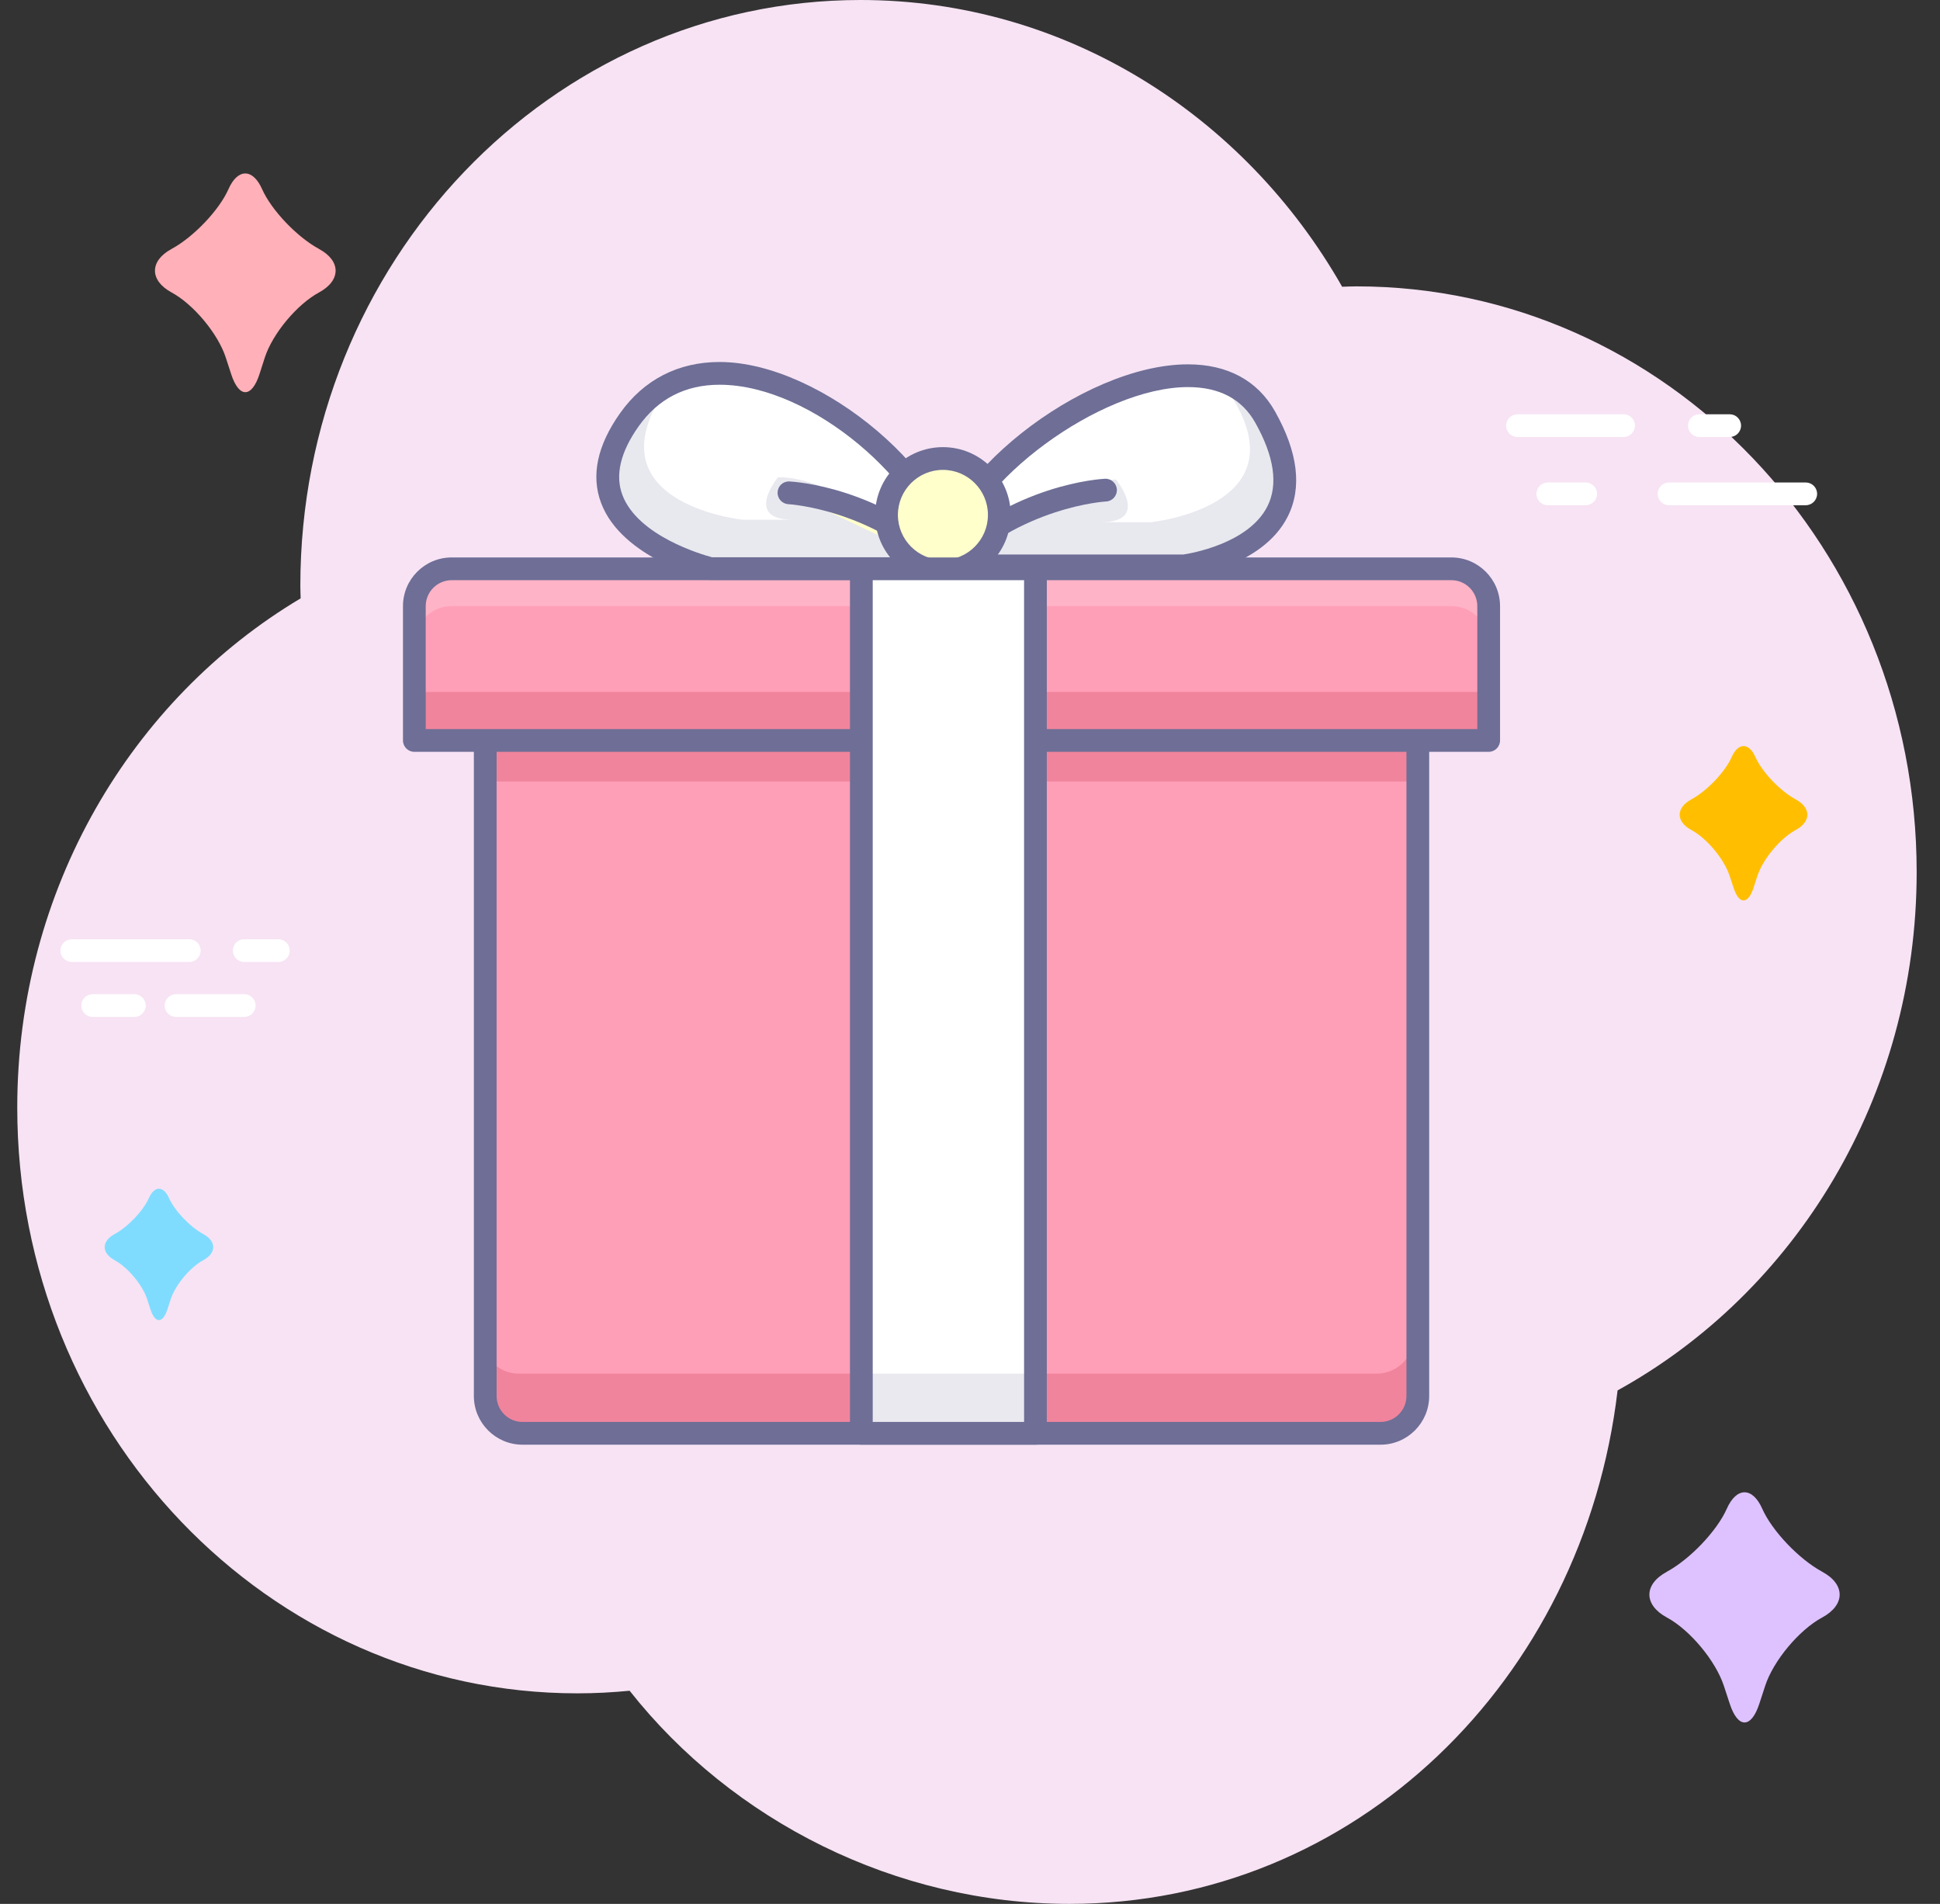 <svg xml:space="preserve" style="enable-background:new 0 0 255.975 251.146;" viewBox="0 0 255.975 251.146" height="251.146px" width="255.975px" y="0px" x="0px" xmlns:xlink="http://www.w3.org/1999/xlink" xmlns="http://www.w3.org/2000/svg" id="Layer_1" version="1.1">
<rect x="0" y="0" width="255.975" height="251.146" fill="#333333" stroke="none"/>
<path d="M252.896,115.048c0-42.68-33.093-77.272-73.912-77.272c-0.636,0-1.262,0.031-1.894,0.049
	C164.203,15.18,140.573,0,113.541,0C72.72,0,39.628,34.6,39.628,77.28c0,0.554,0.029,1.1,0.04,1.652
	C17.342,92.227,2.277,117.317,2.277,146.104c0,42.678,33.095,77.27,73.914,77.27c2.321,0,4.615-0.123,6.885-0.342
	c13.558,17.17,35.067,28.115,58.027,28.115c37.732,0,67.832-29.563,72.33-67.734C236.896,170.465,252.896,144.715,252.896,115.048z" style="fill:#F7E3F4;"></path>
<g style="display:none;" id="Layer_3_1_">
	<g style="display:inline;">
		<path d="M83.635,140.439c0-11.564-10.059-20.938-22.467-20.938
			c-0.194,0-0.385,0.011-0.576,0.017c-3.917-6.137-11.102-10.245-19.318-10.245c-12.406,0-22.469,9.372-22.469,20.935
			c0,0.15,0.009,0.297,0.012,0.447c-6.782,3.602-11.362,10.397-11.362,18.197c0,11.562,10.059,20.934,22.468,20.934
			c0.705,0,1.403-0.033,2.092-0.094c4.122,4.647,10.358,7.617,17.335,7.617c11.471,0,20.925-8.013,22.293-18.353
			C78.772,155.451,83.635,148.477,83.635,140.439z" style="fill:#D7F7E4;stroke:#CCCCDE;stroke-width:3;"></path>
		<path d="M60.789,118.75c-0.193,0-0.387,0.011-0.575,0.017
			c-3.141-4.918-8.383-8.534-14.573-9.775c4.898,1.229,9.023,4.208,11.561,8.175c0.163-0.004,2.416,3.887,2.583,3.887
			c10.646,0,15.601,5.737,15.601,15.658c0,6.896-2.583,11.291-8.704,14.304c-1.173,8.875-9.287,15.746-19.129,15.746
			c-5.99,0-11.34-2.544-14.877-6.529c-0.591,0.049-1.189,0.076-1.794,0.076c-10.649,0-19.013-5.05-19.013-14.97
			c0-6.682,2.987-9.973,8.432-13.938c-0.146-0.855-0.75-8.42,1.267-10.438c4.792-4.793,6.963-8.907,11.25-11.038
			c-8.414,3.025-14.385,10.627-14.385,19.535c0,0.148,0.009,0.299,0.012,0.447C11.655,133.51,7.076,140.3,7.076,148.1
			c0,11.562,10.059,20.938,22.468,20.938c0.707,0,1.4-0.035,2.093-0.098c4.121,4.646,10.356,7.617,17.336,7.617
			c11.469,0,20.924-8.015,22.291-18.354c7.133-3.506,11.997-10.479,11.997-18.52C83.258,128.123,73.199,118.75,60.789,118.75z" style="opacity:0.1;fill:#6E6E96;enable-background:new    ;"></path>
		<path d="M28.811,151.761c0,0,11.635,2.275,11.635,13.66
			c0,0,3.135,19.345-8.976,33.027h27.96c-0.277-0.387-24.422-32.646,2.449-51.814C45.491,156.004,28.811,151.761,28.811,151.761z" style="fill:#EDE3DA;stroke:#CCCCDE;stroke-width:3;"></path>
		<g>
			<path d="M36.178,128.922" style="fill:#D57E58;"></path>
		</g>
		<path d="M54.905,151.73c0,0-17.651,22.793-4.085,46.721h8.611
			C59.43,198.451,41.515,173.414,54.905,151.73z" style="opacity:0.11;fill:#6E6E96;enable-background:new    ;"></path>
	</g>
	<g style="display:inline;">
		<path d="M253.475,139.156c0-10.828-9.42-19.604-21.04-19.604
			c-0.183,0-0.357,0.009-0.539,0.014c-3.669-5.744-10.396-9.596-18.091-9.596c-11.62,0-21.041,8.775-21.041,19.604
			c0,0.141,0.009,0.279,0.012,0.418c-6.354,3.375-10.644,9.74-10.644,17.043c0,10.826,9.421,19.605,21.04,19.605
			c0.66,0,1.312-0.033,1.96-0.093c3.858,4.354,9.698,7.138,16.233,7.138c10.735,0,19.596-7.5,20.875-17.188
			C248.92,153.213,253.475,146.684,253.475,139.156z" style="fill:#D7F7E4;stroke:#CCCCDE;stroke-width:3;"></path>
		<path d="M232.081,118.845c-0.187,0-0.358,0.009-0.539,0.013
			c-2.94-4.606-7.854-7.992-13.646-9.154c4.586,1.15,8.449,3.94,10.822,7.655c0.154-0.004,2.263,3.639,2.419,3.639
			c9.971,0,14.608,5.374,14.608,14.664c0,6.459-2.42,10.574-8.148,13.396c-1.1,8.311-8.698,14.739-17.914,14.739
			c-5.604,0-10.619-2.381-13.934-6.114c-0.56,0.047-1.112,0.069-1.685,0.069c-9.975,0-17.806-4.727-17.806-14.016
			c0-6.258,2.8-9.34,7.896-13.055c-0.14-0.81-0.7-7.889,1.188-9.772c4.485-4.488,6.521-8.343,10.534-10.337
			c-7.879,2.833-13.471,9.952-13.471,18.291c0,0.139,0.006,0.275,0.012,0.418c-6.354,3.373-10.646,9.736-10.646,17.041
			c0,10.824,9.421,19.604,21.041,19.604c0.661,0,1.313-0.032,1.959-0.092c3.859,4.355,9.699,7.138,16.234,7.138
			c10.739,0,19.594-7.5,20.875-17.188c6.68-3.285,11.229-9.812,11.229-17.342C253.122,127.623,243.702,118.845,232.081,118.845z" style="opacity:0.1;fill:#6E6E96;enable-background:new    ;"></path>
		<path d="M202.135,149.758c0,0,10.896,2.136,10.896,12.8
			c0,0,2.936,18.106-8.404,30.928h26.184c-0.26-0.359-22.87-30.566,2.294-48.521C217.754,153.732,202.135,149.758,202.135,149.758z" style="fill:#EDE3DA;stroke:#CCCCDE;stroke-width:3;"></path>
		<g>
			<path d="M209.036,128.373" style="fill:#D57E58;"></path>
		</g>
		<path d="M226.571,149.73c0,0-16.528,21.344-3.821,43.752h8.062
			C230.808,193.482,214.032,170.035,226.571,149.73z" style="opacity:0.11;fill:#6E6E96;enable-background:new    ;"></path>
	</g>
	<g style="display:inline;">
		<path d="M216.773,140.916c0-16.621-14.461-30.094-32.299-30.094
			c-0.278,0-0.554,0.012-0.828,0.019c-5.632-8.814-15.959-14.729-27.771-14.729c-17.838,0-32.301,13.475-32.301,30.096
			c0,0.215,0.014,0.43,0.018,0.646c-9.755,5.181-16.339,14.942-16.339,26.155c0,16.619,14.462,30.099,32.3,30.099
			c1.014,0,2.018-0.049,3.008-0.14c5.926,6.688,14.892,10.949,24.921,10.949c16.489,0,30.081-11.514,32.049-26.379
			C209.782,162.498,216.773,152.469,216.773,140.916z" style="fill:#D7F7E4;stroke:#CCCCDE;stroke-width:3;"></path>
		<path d="M183.931,109.738c-0.276,0-0.552,0.012-0.827,0.019
			c-4.516-7.068-12.051-12.269-20.949-14.052c7.041,1.769,12.974,6.049,16.614,11.751c0.237-0.006,3.477,5.586,3.713,5.586
			c15.311,0,22.432,8.248,22.432,22.513c0,9.912-3.718,16.23-12.516,20.563c-1.687,12.754-13.353,22.635-27.5,22.635
			c-8.607,0-16.302-3.653-21.387-9.395c-0.851,0.069-1.71,0.112-2.58,0.112c-15.31,0-27.332-7.256-27.332-21.518
			c0-9.604,4.298-14.336,12.12-20.039c-0.209-1.231-1.077-12.104,1.82-15.002c6.89-6.89,10.011-12.808,16.174-15.868
			c-12.096,4.352-20.679,15.277-20.679,28.08c0,0.215,0.011,0.43,0.017,0.646c-9.756,5.177-16.34,14.944-16.34,26.155
			c0,16.619,14.461,30.099,32.3,30.099c1.017,0,2.017-0.049,3.008-0.138c5.925,6.688,14.893,10.947,24.922,10.947
			c16.487,0,30.078-11.514,32.046-26.379c10.257-5.043,17.244-15.068,17.244-26.623C216.231,123.211,201.77,109.738,183.931,109.738
			z" style="opacity:0.1;fill:#6E6E96;enable-background:new    ;"></path>
		<path d="M137.959,157.193c0,0,16.727,3.271,16.727,19.643
			c0,0,4.504,27.81-12.901,47.48h40.192c-0.396-0.56-35.104-46.922,3.521-74.484C161.939,163.293,137.959,157.193,137.959,157.193z" style="fill:#EDE3DA;stroke:#CCCCDE;stroke-width:3;"></path>
		<g>
			<path d="M148.552,124.362" style="fill:#D57E58;"></path>
		</g>
		<path d="M175.472,157.148c0,0-25.378,32.766-5.873,67.164h12.378
			C181.977,224.313,156.223,188.32,175.472,157.148z" style="opacity:0.11;fill:#6E6E96;enable-background:new    ;"></path>
	</g>
	<g style="display:inline;">
		<path d="M144.936,142.027c0-13.646-11.873-24.707-26.517-24.707
			c-0.229,0-0.454,0.01-0.683,0.016c-4.621-7.236-13.102-12.092-22.8-12.092c-14.644,0-26.518,11.063-26.518,24.706
			c0,0.178,0.012,0.354,0.015,0.529c-8.01,4.252-13.414,12.271-13.414,21.477c0,13.646,11.872,24.707,26.521,24.707
			c0.832,0,1.652-0.041,2.469-0.104c4.864,5.481,12.224,8.981,20.46,8.981c13.537,0,24.695-9.451,26.309-21.649
			C139.196,159.746,144.936,151.514,144.936,142.027z" style="fill:#D7F7E4;stroke:#CCCCDE;stroke-width:3;"></path>
		<path d="M117.973,116.432c-0.228,0-0.452,0.009-0.679,0.015
			c-3.707-5.805-9.896-10.072-17.199-11.537c5.78,1.45,10.648,4.966,13.641,9.647c0.194-0.006,2.854,4.586,3.051,4.586
			c12.564,0,18.414,6.771,18.414,18.479c0,8.141-3.053,13.326-10.271,16.881c-1.384,10.476-10.961,18.584-22.576,18.584
			c-7.066,0-13.384-3.004-17.559-7.715c-0.698,0.063-1.404,0.098-2.118,0.098c-12.568,0-22.438-5.957-22.438-17.663
			c0-7.888,3.528-11.771,9.949-16.451c-0.171-1.019-0.884-9.938,1.496-12.316c5.655-5.657,8.218-10.515,13.277-13.026
			c-9.933,3.569-16.979,12.542-16.979,23.055c0,0.176,0.013,0.352,0.018,0.524c-8.014,4.25-13.415,12.271-13.415,21.479
			c0,13.645,11.873,24.707,26.518,24.707c0.834,0,1.655-0.041,2.469-0.109c4.864,5.488,12.227,8.988,20.462,8.988
			c13.535,0,24.692-9.451,26.312-21.656c8.418-4.141,14.158-12.371,14.158-21.854C144.491,127.494,132.618,116.432,117.973,116.432z" style="opacity:0.1;fill:#6E6E96;enable-background:new    ;"></path>
		<path d="M80.232,155.391c0,0,13.731,2.688,13.731,16.129
			c0,0,3.697,22.821-10.595,38.977h33c-0.328-0.455-28.824-38.52,2.89-61.149C99.918,160.398,80.232,155.391,80.232,155.391z" style="fill:#EDE3DA;stroke:#CCCCDE;stroke-width:3;"></path>
		<g>
			<path d="M88.928,128.438" style="fill:#D57E58;"></path>
		</g>
		<path d="M111.028,155.355c0,0-20.835,26.896-4.818,55.141h10.162
			C116.369,210.496,95.225,180.945,111.028,155.355z" style="opacity:0.11;fill:#6E6E96;enable-background:new    ;"></path>
	</g>
	<g style="display:inline;">
		<path d="M252.159,166.164c0-12.344-10.74-22.35-23.988-22.35
			c-0.202,0-0.406,0.008-0.61,0.014c-4.187-6.549-11.854-10.938-20.625-10.938c-13.248,0-23.982,10.008-23.982,22.35
			c0,0.162,0.012,0.318,0.014,0.479c-7.244,3.851-12.135,11.104-12.135,19.433c0,12.348,10.733,22.354,23.982,22.354
			c0.753,0,1.497-0.039,2.229-0.104c4.397,4.969,11.062,8.135,18.512,8.135c12.245,0,22.339-8.553,23.799-19.592
			C246.965,182.191,252.159,174.746,252.159,166.164z" style="fill:#D7F7E4;stroke:#CCCCDE;stroke-width:3;"></path>
		<path d="M227.767,143.008c-0.206,0-0.409,0.015-0.614,0.019
			c-3.354-5.25-8.946-9.111-15.558-10.438c5.229,1.313,9.633,4.492,12.339,8.729c0.175-0.004,2.579,4.146,2.757,4.146
			c11.368,0,16.655,6.123,16.655,16.722c0,7.358-2.757,12.055-9.291,15.27c-1.252,9.474-9.915,16.814-20.423,16.814
			c-6.396,0-12.106-2.724-15.884-6.98c-0.631,0.055-1.271,0.086-1.916,0.086c-11.368,0-20.299-5.389-20.299-15.979
			c0-7.138,3.188-10.646,9.002-14.888c-0.156-0.918-0.807-8.983,1.353-11.141c5.116-5.117,7.438-9.514,12.011-11.785
			c-8.979,3.229-15.354,11.348-15.354,20.854c0,0.157,0.013,0.313,0.017,0.479c-7.246,3.848-12.138,11.104-12.138,19.43
			c0,12.345,10.738,22.353,23.988,22.353c0.754,0,1.494-0.035,2.229-0.103c4.401,4.968,11.062,8.134,18.509,8.134
			c12.245,0,22.338-8.556,23.802-19.595c7.612-3.739,12.812-11.188,12.812-19.77C251.754,153.016,241.016,143.008,227.767,143.008z" style="opacity:0.1;fill:#6E6E96;enable-background:new    ;"></path>
		<path d="M193.625,178.252c0,0,12.422,2.435,12.422,14.588
			c0,0,3.345,20.646-9.584,35.263h29.853c-0.296-0.41-26.07-34.851,2.615-55.318C211.435,182.783,193.625,178.252,193.625,178.252z" style="fill:#EDE3DA;stroke:#CCCCDE;stroke-width:3;"></path>
		<g>
			<path d="M201.493,153.871" style="fill:#D57E58;"></path>
		</g>
		<path d="M221.485,178.219c0,0-18.847,24.334-4.358,49.882h9.189
			C226.316,228.1,207.189,201.369,221.485,178.219z" style="opacity:0.11;fill:#6E6E96;enable-background:new    ;"></path>
	</g>
	<g style="display:inline;">
		<path d="M87.893,164.313c0-13.111-11.408-23.738-25.479-23.738
			c-0.223,0-0.438,0.008-0.653,0.014c-4.443-6.953-12.589-11.61-21.907-11.61c-14.068,0-25.479,10.629-25.479,23.733
			c0,0.17,0.011,0.336,0.015,0.508C6.694,157.302,1.5,165.011,1.5,173.857c0,13.104,11.407,23.735,25.479,23.735
			c0.8,0,1.59-0.041,2.372-0.104c4.674,5.271,11.745,8.639,19.659,8.639c13.007,0,23.729-9.082,25.279-20.809
			C82.378,181.336,87.893,173.427,87.893,164.313z" style="fill:#D7F7E4;stroke:#CCCCDE;stroke-width:3;"></path>
		<path d="M61.986,139.719c-0.219,0-0.435,0.011-0.649,0.017
			c-3.563-5.578-9.506-9.678-16.525-11.086c5.554,1.393,10.231,4.771,13.106,9.27c0.186-0.004,2.736,4.406,2.928,4.406
			c12.076,0,17.692,6.506,17.692,17.758c0,7.82-2.932,12.808-9.87,16.224c-1.33,10.062-10.531,17.854-21.693,17.854
			c-6.792,0-12.858-2.885-16.871-7.412c-0.67,0.06-1.348,0.092-2.035,0.092c-12.073,0-21.561-5.723-21.561-16.975
			c0-7.574,3.391-11.307,9.561-15.807c-0.165-0.978-0.85-9.552,1.438-11.837c5.435-5.436,7.896-10.104,12.758-12.518
			c-9.541,3.432-16.312,12.051-16.312,22.146c0,0.17,0.011,0.338,0.015,0.508c-7.696,4.084-12.89,11.793-12.89,20.639
			c0,13.107,11.405,23.736,25.479,23.736c0.801,0,1.591-0.039,2.373-0.105c4.674,5.273,11.745,8.642,19.659,8.642
			c13.006,0,23.728-9.08,25.275-20.812c8.092-3.979,13.604-11.891,13.604-21.002C87.466,150.345,76.058,139.719,61.986,139.719z" style="opacity:0.1;fill:#6E6E96;enable-background:new    ;"></path>
		<path d="M25.723,177.152c0,0,13.193,2.584,13.193,15.496
			c0,0,3.553,21.932-10.182,37.451h31.707c-0.312-0.438-27.691-37.019,2.777-58.763C44.638,181.963,25.723,177.152,25.723,177.152z" style="fill:#EDE3DA;stroke:#CCCCDE;stroke-width:3;"></path>
		<g>
			<path d="M34.078,151.254" style="fill:#D57E58;"></path>
		</g>
		<path d="M55.313,177.117c0,0-20.02,25.848-4.633,52.982h9.764
			C60.444,230.1,40.129,201.707,55.313,177.117z" style="opacity:0.11;fill:#6E6E96;enable-background:new    ;"></path>
	</g>
</g>
<g style="display:none;" id="Layer_3">
	<g style="display:inline;">
		<path d="M84.635,140.439c0-11.564-10.059-20.938-22.467-20.938
			c-0.194,0-0.385,0.011-0.576,0.017c-3.917-6.137-11.102-10.245-19.318-10.245c-12.406,0-22.469,9.372-22.469,20.935
			c0,0.15,0.009,0.297,0.012,0.447c-6.782,3.602-11.362,10.397-11.362,18.197c0,11.562,10.059,20.934,22.468,20.934
			c0.705,0,1.403-0.033,2.092-0.094c4.122,4.647,10.358,7.617,17.335,7.617c11.471,0,20.925-8.013,22.293-18.353
			C79.772,155.451,84.635,148.477,84.635,140.439z" style="fill:#D7F7E4;stroke:#CCCCDE;stroke-width:3;"></path>
		<path d="M61.789,118.75c-0.193,0-0.387,0.011-0.575,0.017
			c-3.141-4.918-8.383-8.534-14.573-9.775c4.898,1.229,9.023,4.208,11.561,8.175c0.163-0.004,2.416,3.887,2.583,3.887
			c10.646,0,15.601,5.737,15.601,15.658c0,6.896-2.583,11.291-8.704,14.304c-1.173,8.875-9.287,15.746-19.129,15.746
			c-5.99,0-11.34-2.544-14.877-6.531c-0.591,0.051-1.189,0.078-1.794,0.078c-10.649,0-19.013-5.05-19.013-14.97
			c0-6.682,2.987-9.973,8.432-13.938c-0.146-0.857-0.75-8.421,1.267-10.438c4.792-4.793,6.963-8.907,11.25-11.038
			c-8.414,3.025-14.385,10.627-14.385,19.534c0,0.148,0.009,0.299,0.012,0.447c-6.786,3.604-11.363,10.396-11.363,18.197
			c0,11.562,10.059,20.936,22.468,20.936c0.707,0,1.401-0.035,2.093-0.096c4.121,4.646,10.356,7.617,17.336,7.617
			c11.469,0,20.924-8.015,22.291-18.354c7.133-3.506,11.997-10.479,11.997-18.52C84.258,128.123,74.199,118.75,61.789,118.75z" style="opacity:0.1;fill:#6E6E96;enable-background:new    ;"></path>
		<path d="M29.811,151.761c0,0,11.635,2.275,11.635,13.66
			c0,0,3.135,19.345-8.976,33.027h27.96c-0.277-0.387-24.422-32.643,2.449-51.814C46.491,156.004,29.811,151.761,29.811,151.761z" style="fill:#EDE3DA;stroke:#CCCCDE;stroke-width:3;"></path>
		<g>
			<path d="M37.178,128.922" style="fill:#D57E58;"></path>
		</g>
		<path d="M55.905,151.73c0,0-17.651,22.793-4.085,46.721h8.611
			C60.43,198.451,42.515,173.414,55.905,151.73z" style="opacity:0.11;fill:#6E6E96;enable-background:new    ;"></path>
	</g>
	<g style="display:inline;">
		<path d="M254.475,139.156c0-10.828-9.42-19.604-21.04-19.604
			c-0.183,0-0.357,0.009-0.539,0.014c-3.669-5.744-10.396-9.596-18.091-9.596c-11.62,0-21.041,8.775-21.041,19.604
			c0,0.141,0.009,0.279,0.012,0.418c-6.354,3.375-10.644,9.74-10.644,17.043c0,10.826,9.421,19.605,21.04,19.605
			c0.66,0,1.312-0.033,1.96-0.093c3.858,4.355,9.698,7.138,16.233,7.138c10.736,0,19.596-7.5,20.875-17.188
			C249.92,153.213,254.475,146.684,254.475,139.156z" style="fill:#D7F7E4;stroke:#CCCCDE;stroke-width:3;"></path>
		<path d="M233.081,118.845c-0.186,0-0.358,0.009-0.539,0.013
			c-2.94-4.606-7.854-7.992-13.646-9.154c4.586,1.15,8.449,3.94,10.822,7.655c0.154-0.004,2.263,3.639,2.419,3.639
			c9.971,0,14.608,5.374,14.608,14.664c0,6.459-2.42,10.574-8.148,13.396c-1.1,8.311-8.698,14.739-17.914,14.739
			c-5.604,0-10.619-2.381-13.934-6.114c-0.559,0.047-1.112,0.069-1.684,0.069c-9.975,0-17.806-4.727-17.806-14.016
			c0-6.256,2.8-9.338,7.896-13.055c-0.141-0.808-0.701-7.888,1.188-9.771c4.486-4.488,6.521-8.343,10.535-10.337
			c-7.879,2.833-13.471,9.952-13.471,18.292c0,0.139,0.006,0.275,0.012,0.418c-6.355,3.373-10.646,9.736-10.646,17.041
			c0,10.824,9.42,19.604,21.041,19.604c0.661,0,1.313-0.03,1.959-0.089c3.859,4.354,9.699,7.135,16.234,7.135
			c10.74,0,19.594-7.5,20.875-17.188c6.68-3.285,11.232-9.812,11.232-17.342C254.122,127.623,244.702,118.845,233.081,118.845z" style="opacity:0.1;fill:#6E6E96;enable-background:new    ;"></path>
		<path d="M203.135,149.758c0,0,10.896,2.136,10.896,12.8
			c0,0,2.936,18.106-8.404,30.928h26.184c-0.26-0.359-22.87-30.566,2.294-48.521C218.754,153.732,203.135,149.758,203.135,149.758z" style="fill:#EDE3DA;stroke:#CCCCDE;stroke-width:3;"></path>
		<g>
			<path d="M210.036,128.373" style="fill:#D57E58;"></path>
		</g>
		<path d="M227.571,149.73c0,0-16.528,21.344-3.821,43.752h8.062
			C231.808,193.482,215.032,170.035,227.571,149.73z" style="opacity:0.11;fill:#6E6E96;enable-background:new    ;"></path>
	</g>
	<g style="display:inline;">
		<path d="M217.773,140.916c0-16.621-14.461-30.094-32.299-30.094
			c-0.278,0-0.554,0.012-0.828,0.019c-5.632-8.814-15.959-14.729-27.771-14.729c-17.838,0-32.301,13.475-32.301,30.096
			c0,0.215,0.014,0.43,0.018,0.646c-9.755,5.18-16.339,14.943-16.339,26.156c0,16.619,14.462,30.099,32.3,30.099
			c1.014,0,2.018-0.051,3.008-0.14c5.926,6.688,14.892,10.949,24.921,10.949c16.489,0,30.081-11.514,32.049-26.379
			C210.782,162.498,217.773,152.469,217.773,140.916z" style="fill:#D7F7E4;stroke:#CCCCDE;stroke-width:3;"></path>
		<path d="M184.931,109.738c-0.276,0-0.552,0.012-0.827,0.019
			c-4.516-7.068-12.051-12.269-20.949-14.052c7.041,1.769,12.974,6.049,16.614,11.751c0.237-0.006,3.477,5.586,3.713,5.586
			c15.311,0,22.432,8.248,22.432,22.513c0,9.912-3.718,16.23-12.516,20.563c-1.687,12.754-13.353,22.635-27.5,22.635
			c-8.607,0-16.302-3.653-21.387-9.395c-0.851,0.069-1.71,0.112-2.58,0.112c-15.31,0-27.332-7.256-27.332-21.518
			c0-9.604,4.298-14.336,12.12-20.039c-0.209-1.231-1.077-12.104,1.82-15.002c6.89-6.89,10.011-12.808,16.174-15.868
			c-12.096,4.352-20.679,15.277-20.679,28.08c0,0.215,0.011,0.43,0.017,0.646c-9.756,5.177-16.34,14.944-16.34,26.155
			c0,16.619,14.461,30.099,32.3,30.099c1.017,0,2.017-0.049,3.008-0.135c5.925,6.688,14.893,10.944,24.922,10.944
			c16.487,0,30.078-11.514,32.046-26.379c10.257-5.043,17.244-15.065,17.244-26.623C217.231,123.211,202.77,109.738,184.931,109.738
			z" style="opacity:0.1;fill:#6E6E96;enable-background:new    ;"></path>
		<path d="M138.959,157.193c0,0,16.727,3.271,16.727,19.643
			c0,0,4.504,27.808-12.901,47.479h40.192c-0.396-0.556-35.104-46.922,3.521-74.484
			C162.939,163.293,138.959,157.193,138.959,157.193z" style="fill:#EDE3DA;stroke:#CCCCDE;stroke-width:3;"></path>
		<g>
			<path d="M149.552,124.362" style="fill:#D57E58;"></path>
		</g>
		<path d="M176.472,157.148c0,0-25.378,32.766-5.873,67.164h12.378
			C182.977,224.313,157.223,188.32,176.472,157.148z" style="opacity:0.11;fill:#6E6E96;enable-background:new    ;"></path>
	</g>
	<g style="display:inline;">
		<path d="M145.936,142.027c0-13.646-11.873-24.707-26.517-24.707
			c-0.229,0-0.454,0.01-0.683,0.016c-4.621-7.236-13.102-12.092-22.8-12.092c-14.644,0-26.518,11.063-26.518,24.706
			c0,0.178,0.012,0.354,0.015,0.529c-8.01,4.252-13.414,12.271-13.414,21.477c0,13.646,11.872,24.707,26.521,24.707
			c0.832,0,1.652-0.041,2.469-0.104c4.864,5.483,12.224,8.983,20.46,8.983c13.537,0,24.695-9.451,26.309-21.651
			C140.196,159.746,145.936,151.514,145.936,142.027z" style="fill:#D7F7E4;stroke:#CCCCDE;stroke-width:3;"></path>
		<path d="M118.973,116.432c-0.228,0-0.452,0.009-0.679,0.015
			c-3.707-5.805-9.896-10.072-17.199-11.537c5.78,1.45,10.648,4.966,13.641,9.647c0.194-0.006,2.854,4.586,3.051,4.586
			c12.564,0,18.414,6.771,18.414,18.479c0,8.141-3.053,13.326-10.271,16.881c-1.384,10.476-10.961,18.584-22.576,18.584
			c-7.066,0-13.384-3.004-17.559-7.715c-0.698,0.063-1.404,0.098-2.118,0.098c-12.568,0-22.438-5.957-22.438-17.663
			c0-7.888,3.528-11.771,9.949-16.451c-0.171-1.019-0.884-9.938,1.496-12.316c5.655-5.657,8.218-10.515,13.277-13.026
			c-9.933,3.569-16.979,12.542-16.979,23.055c0,0.176,0.013,0.352,0.018,0.524c-8.014,4.25-13.415,12.271-13.415,21.479
			c0,13.645,11.873,24.707,26.518,24.707c0.834,0,1.655-0.041,2.469-0.109c4.864,5.488,12.227,8.988,20.462,8.988
			c13.535,0,24.692-9.451,26.312-21.656c8.418-4.141,14.158-12.371,14.158-21.854C145.491,127.494,133.618,116.432,118.973,116.432z" style="opacity:0.1;fill:#6E6E96;enable-background:new    ;"></path>
		<path d="M81.232,155.391c0,0,13.731,2.688,13.731,16.129
			c0,0,3.697,22.821-10.595,38.977h33c-0.328-0.455-28.824-38.52,2.89-61.149C100.918,160.398,81.232,155.391,81.232,155.391z" style="fill:#EDE3DA;stroke:#CCCCDE;stroke-width:3;"></path>
		<g>
			<path d="M89.928,128.438" style="fill:#D57E58;"></path>
		</g>
		<path d="M112.028,155.355c0,0-20.835,26.896-4.818,55.141h10.162
			C117.369,210.496,96.225,180.945,112.028,155.355z" style="opacity:0.11;fill:#6E6E96;enable-background:new    ;"></path>
	</g>
	<g style="display:inline;">
		<path d="M253.159,166.164c0-12.344-10.74-22.35-23.988-22.35
			c-0.203,0-0.407,0.008-0.611,0.014c-4.186-6.549-11.854-10.938-20.625-10.938c-13.248,0-23.983,10.008-23.983,22.35
			c0,0.162,0.012,0.318,0.014,0.479c-7.244,3.851-12.135,11.104-12.135,19.433c0,12.346,10.734,22.352,23.983,22.352
			c0.753,0,1.497-0.039,2.23-0.102c4.397,4.967,11.061,8.133,18.511,8.133c12.245,0,22.339-8.551,23.799-19.592
			C247.965,182.191,253.159,174.746,253.159,166.164z" style="fill:#D7F7E4;stroke:#CCCCDE;stroke-width:3;"></path>
		<path d="M228.767,143.008c-0.206,0-0.409,0.015-0.614,0.019
			c-3.354-5.25-8.946-9.111-15.558-10.438c5.229,1.313,9.633,4.492,12.339,8.729c0.175-0.004,2.579,4.146,2.757,4.146
			c11.368,0,16.655,6.123,16.655,16.722c0,7.358-2.757,12.055-9.291,15.27c-1.252,9.474-9.915,16.814-20.423,16.814
			c-6.396,0-12.106-2.724-15.884-6.98c-0.631,0.055-1.271,0.086-1.916,0.086c-11.368,0-20.299-5.389-20.299-15.979
			c0-7.138,3.188-10.646,9.002-14.888c-0.156-0.918-0.806-8.983,1.353-11.141c5.116-5.117,7.438-9.512,12.011-11.785
			c-8.979,3.23-15.354,11.348-15.354,20.855c0,0.157,0.012,0.313,0.016,0.479c-7.246,3.849-12.137,11.104-12.137,19.43
			c0,12.345,10.738,22.351,23.988,22.351c0.754,0,1.496-0.035,2.229-0.101c4.401,4.968,11.062,8.134,18.509,8.134
			c12.245,0,22.338-8.556,23.802-19.593c7.612-3.743,12.811-11.19,12.811-19.771C252.754,153.016,242.016,143.008,228.767,143.008z" style="opacity:0.1;fill:#6E6E96;enable-background:new    ;"></path>
		<path d="M194.625,178.252c0,0,12.422,2.435,12.422,14.588
			c0,0,3.345,20.646-9.584,35.263h29.853c-0.296-0.41-26.07-34.851,2.615-55.318C212.435,182.783,194.625,178.252,194.625,178.252z" style="fill:#EDE3DA;stroke:#CCCCDE;stroke-width:3;"></path>
		<g>
			<path d="M202.493,153.871" style="fill:#D57E58;"></path>
		</g>
		<path d="M222.485,178.219c0,0-18.847,24.334-4.358,49.882h9.189
			C227.316,228.1,208.189,201.369,222.485,178.219z" style="opacity:0.11;fill:#6E6E96;enable-background:new    ;"></path>
	</g>
	<g style="display:inline;">
		<path d="M88.893,164.313c0-13.111-11.408-23.738-25.479-23.738
			c-0.223,0-0.438,0.008-0.653,0.014c-4.443-6.953-12.589-11.612-21.907-11.612c-14.068,0-25.479,10.629-25.479,23.735
			c0,0.17,0.011,0.336,0.015,0.508C7.694,157.302,2.5,165.011,2.5,173.857c0,13.104,11.407,23.735,25.479,23.735
			c0.8,0,1.59-0.041,2.372-0.104c4.674,5.271,11.745,8.639,19.659,8.639c13.007,0,23.729-9.082,25.279-20.809
			C83.378,181.336,88.893,173.427,88.893,164.313z" style="fill:#D7F7E4;stroke:#CCCCDE;stroke-width:3;"></path>
		<path d="M62.986,139.719c-0.219,0-0.435,0.011-0.649,0.017
			c-3.563-5.578-9.506-9.678-16.525-11.086c5.554,1.393,10.231,4.771,13.106,9.27c0.186-0.004,2.736,4.406,2.928,4.406
			c12.076,0,17.692,6.506,17.692,17.758c0,7.82-2.932,12.808-9.87,16.224c-1.33,10.062-10.531,17.854-21.693,17.854
			c-6.792,0-12.858-2.885-16.871-7.412c-0.67,0.06-1.348,0.092-2.035,0.092c-12.073,0-21.561-5.723-21.561-16.975
			c0-7.574,3.391-11.307,9.561-15.807c-0.165-0.978-0.85-9.552,1.438-11.837c5.435-5.436,7.896-10.104,12.758-12.518
			c-9.541,3.432-16.312,12.051-16.312,22.148c0,0.17,0.011,0.338,0.015,0.508c-7.696,4.084-12.89,11.791-12.89,20.637
			c0,13.107,11.405,23.736,25.479,23.736c0.801,0,1.591-0.039,2.373-0.104c4.674,5.273,11.745,8.642,19.659,8.642
			c13.006,0,23.728-9.082,25.275-20.812c8.092-3.979,13.604-11.891,13.604-21.002C88.466,150.345,77.058,139.719,62.986,139.719z" style="opacity:0.1;fill:#6E6E96;enable-background:new    ;"></path>
		<path d="M26.723,177.152c0,0,13.193,2.584,13.193,15.496
			c0,0,3.553,21.932-10.182,37.451h31.707c-0.312-0.438-27.691-37.019,2.777-58.763C45.638,181.963,26.723,177.152,26.723,177.152z" style="fill:#EDE3DA;stroke:#CCCCDE;stroke-width:3;"></path>
		<g>
			<path d="M35.078,151.254" style="fill:#D57E58;"></path>
		</g>
		<path d="M56.313,177.117c0,0-20.02,25.848-4.633,52.982h9.764
			C61.444,230.1,41.129,201.707,56.313,177.117z" style="opacity:0.11;fill:#6E6E96;enable-background:new    ;"></path>
	</g>
</g>
<path d="M214.225,57.646h-14c-0.828,0-1.5-0.671-1.5-1.5s0.672-1.5,1.5-1.5h14c0.828,0,1.5,0.671,1.5,1.5
	S215.053,57.646,214.225,57.646z" style="fill:#FFFFFF;"></path>
<path d="M228.225,57.646h-4c-0.828,0-1.5-0.671-1.5-1.5s0.672-1.5,1.5-1.5h4c0.828,0,1.5,0.671,1.5,1.5
	S229.053,57.646,228.225,57.646z" style="fill:#FFFFFF;"></path>
<path d="M238.26,66.646h-18.035c-0.828,0-1.5-0.671-1.5-1.5s0.672-1.5,1.5-1.5h18.035
	c0.828,0,1.5,0.671,1.5,1.5S239.088,66.646,238.26,66.646z" style="fill:#FFFFFF;"></path>
<path d="M209.225,66.646h-5c-0.828,0-1.5-0.671-1.5-1.5s0.672-1.5,1.5-1.5h5c0.828,0,1.5,0.671,1.5,1.5
	S210.053,66.646,209.225,66.646z" style="fill:#FFFFFF;"></path>
<path d="M32.225,134.146h-9c-0.829,0-1.5-0.672-1.5-1.5s0.671-1.5,1.5-1.5h9c0.829,0,1.5,0.672,1.5,1.5
	S33.053,134.146,32.225,134.146z" style="fill:#FFFFFF;"></path>
<path d="M17.725,134.146h-5.5c-0.829,0-1.5-0.672-1.5-1.5s0.671-1.5,1.5-1.5h5.5c0.829,0,1.5,0.672,1.5,1.5
	S18.553,134.146,17.725,134.146z" style="fill:#FFFFFF;"></path>
<path d="M24.975,126.896h-15.5c-0.829,0-1.5-0.672-1.5-1.5c0-0.829,0.671-1.5,1.5-1.5h15.5
	c0.829,0,1.5,0.671,1.5,1.5C26.475,126.224,25.803,126.896,24.975,126.896z" style="fill:#FFFFFF;"></path>
<path d="M36.725,126.896h-4.5c-0.829,0-1.5-0.672-1.5-1.5c0-0.829,0.671-1.5,1.5-1.5h4.5
	c0.829,0,1.5,0.671,1.5,1.5C38.225,126.224,37.553,126.896,36.725,126.896z" style="fill:#FFFFFF;"></path>
<g id="Layer_3_2_">
</g>
<g>
	<path d="M124.803,74.65h31.417c0,0,20.348-2.5,10.711-19.636C158.179,39.458,124.803,60.728,124.803,74.65z" style="fill:#FFFFFF;"></path>
	<path d="M156.22,76.15h-31.417c-0.829,0-1.5-0.671-1.5-1.5c0-11.182,19.383-26.589,33.45-26.589
		c5.226,0,9.196,2.15,11.485,6.218c3.033,5.394,3.594,10.062,1.666,13.874c-3.372,6.669-13.09,7.935-13.502,7.986
		C156.342,76.146,156.281,76.15,156.22,76.15z M126.445,73.15h29.672c0.883-0.129,8.612-1.395,11.114-6.359
		c1.443-2.863,0.902-6.578-1.607-11.042c-1.75-3.111-4.734-4.688-8.87-4.688C145.147,51.061,128.164,63.754,126.445,73.15z" style="fill:#6E6E96;"></path>
	<g>
		<path d="M187.074,184.149c0,2.71-2.216,4.924-4.922,4.924H68.945c-2.707,0-4.92-2.214-4.92-4.924V92.755
			c0-2.708,2.215-4.922,4.92-4.922h113.208c2.706,0,4.922,2.214,4.922,4.922V184.149z" style="fill:#FF9FB7;"></path>
	</g>
	<path d="M181.658,181.197H68.453c-2.708,0-4.924-2.214-4.924-4.924
		v7.875c0,2.709,2.216,4.923,4.924,4.923h113.206c2.708,0,4.922-2.214,4.922-4.923v-7.875
		C186.581,178.981,184.366,181.197,181.658,181.197z" style="opacity:0.24;fill:#C2304A;enable-background:new    ;"></path>
	<rect height="5.412" width="123.048" style="opacity:0.24;fill:#C2304A;enable-background:new    ;" y="97.676" x="64.022"></rect>
	<g>
		<path d="M182.153,190.574H68.945c-3.54,0-6.42-2.882-6.42-6.424V92.755c0-3.541,2.88-6.422,6.42-6.422
			h113.208c3.541,0,6.422,2.881,6.422,6.422c0,0.829-0.672,1.5-1.5,1.5s-1.5-0.671-1.5-1.5c0-1.887-1.535-3.422-3.422-3.422H68.945
			c-1.886,0-3.42,1.535-3.42,3.422v91.396c0,1.888,1.534,3.424,3.42,3.424h113.208c1.887,0,3.422-1.536,3.422-3.424V97.676
			c0-0.829,0.672-1.5,1.5-1.5s1.5,0.671,1.5,1.5v86.475C188.574,187.692,185.694,190.574,182.153,190.574z" style="fill:#6E6E96;"></path>
	</g>
	<g>
		<path d="M196.424,97.676V79.957c0-2.708-2.213-4.923-4.921-4.923H59.594c-2.709,0-4.923,2.216-4.923,4.923
			v17.719H196.424z" style="fill:#FF9FB7;"></path>
	</g>
	<path d="M191.503,74.051H59.594c-2.709,0-4.923,2.215-4.923,4.924
		v5.904c0-2.706,2.214-4.922,4.923-4.922h131.91c2.708,0,4.921,2.216,4.921,4.922v-5.904
		C196.424,76.264,194.21,74.051,191.503,74.051z" style="opacity:0.21;fill:#FFFFFF;enable-background:new    ;"></path>
	<rect height="6.396" width="141.754" style="opacity:0.24;fill:#C2304A;enable-background:new    ;" y="91.278" x="54.67"></rect>
	<path d="M125.162,75.006H93.747c0,0-21.025-5.068-10.708-19.633
		C95.176,38.236,125.162,61.082,125.162,75.006z" style="fill:#FFFFFF;"></path>
	<path d="M102.657,62.95c0,0-4.628,5.613,2.017,5.613H98.03
		c0,0-21.706-2.227-9.13-18.71c0,0-20.569,16.883,3.264,24.195h30.165C122.324,74.051,111.717,62.95,102.657,62.95z" style="opacity:0.16;fill:#6E6E96;enable-background:new    ;"></path>
	<g>
		<path d="M104.1,65.01c0,0,11.602,0.535,21.063,9.995" style="fill:#FFFFCC;"></path>
		<path d="M125.163,76.505c-0.384,0-0.768-0.146-1.061-0.439c-8.91-8.907-19.964-9.552-20.075-9.558
			c-0.826-0.041-1.465-0.743-1.425-1.569c0.04-0.826,0.709-1.463,1.566-1.427c0.497,0.023,12.294,0.674,22.055,10.433
			c0.586,0.585,0.586,1.535,0,2.121C125.931,76.358,125.547,76.505,125.163,76.505z" style="fill:#6E6E96;"></path>
	</g>
	<path d="M147.252,63.269c0,0,4.629,5.613-2.018,5.613h6.646
		c0,0,21.707-2.226,9.13-18.708c0,0,20.57,16.886-3.263,24.194h-30.165C127.583,74.369,138.192,63.269,147.252,63.269z" style="opacity:0.16;fill:#6E6E96;enable-background:new    ;"></path>
	<path d="M124.803,76.15c-0.384,0-0.768-0.146-1.061-0.439c-0.586-0.586-0.586-1.536,0-2.121
		c9.763-9.761,21.559-10.412,22.056-10.435c0.821-0.041,1.529,0.602,1.567,1.429s-0.601,1.529-1.428,1.568
		c-0.165,0.008-11.186,0.672-20.074,9.559C125.571,76.004,125.187,76.15,124.803,76.15z" style="fill:#6E6E96;"></path>
	<g>
		<path d="M196.424,99.176H54.671c-0.829,0-1.5-0.671-1.5-1.5V79.957c0-3.542,2.881-6.423,6.423-6.423
			h131.909c3.54,0,6.421,2.881,6.421,6.423v17.719C197.924,98.504,197.252,99.176,196.424,99.176z M56.171,96.176h138.753V79.957
			c0-1.887-1.534-3.423-3.421-3.423H59.594c-1.887,0-3.423,1.536-3.423,3.423V96.176z" style="fill:#6E6E96;"></path>
	</g>
	<path d="M125.182,76.506c-0.006,0-0.013-0.001-0.02,0H93.747c-0.118,0-0.236-0.014-0.352-0.042
		c-0.462-0.111-11.341-2.81-14.084-10.121c-1.351-3.602-0.509-7.584,2.504-11.837c3.129-4.418,7.667-6.754,13.124-6.754
		c13.537,0,31.454,15.306,31.72,26.991c0.015,0.085,0.023,0.173,0.023,0.263C126.682,75.834,126.011,76.506,125.182,76.506z
		 M93.937,73.506h29.601c-1.498-9.364-16.236-22.754-28.599-22.754c-4.505,0-8.097,1.847-10.676,5.488
		c-2.402,3.392-3.124,6.436-2.143,9.049C84.154,70.71,92.656,73.164,93.937,73.506z" style="fill:#6E6E96;"></path>
	<g>
		<circle r="7.441" cy="67.924" cx="124.415" style="fill:#FFFFCC;"></circle>
		<path d="M124.415,76.865c-4.93,0-8.941-4.011-8.941-8.941c0-4.93,4.011-8.94,8.941-8.94
			c4.93,0,8.94,4.011,8.94,8.94C133.356,72.854,129.345,76.865,124.415,76.865z M124.415,61.983c-3.276,0-5.941,2.665-5.941,5.94
			c0,3.276,2.666,5.941,5.941,5.941c3.275,0,5.94-2.666,5.94-5.941C130.356,64.648,127.691,61.983,124.415,61.983z" style="fill:#6E6E96;"></path>
	</g>
	<rect height="114.038" width="22.972" style="fill:#FFFFFF;" y="75.033" x="113.652"></rect>
	<rect height="7.876" width="22.972" style="opacity:0.15;fill:#6E6E96;enable-background:new    ;" y="181.197" x="113.652"></rect>
	<rect height="4.923" width="22.972" style="fill:#FFFFFF;" y="75.033" x="113.652"></rect>
	<rect height="13.453" width="22.972" style="opacity:0.3;fill:#FFFFFF;enable-background:new    ;" y="79.957" x="113.652"></rect>
	<path d="M136.623,190.571h-22.972c-0.829,0-1.5-0.672-1.5-1.5V75.033c0-0.829,0.671-1.5,1.5-1.5h22.972
		c0.828,0,1.5,0.671,1.5,1.5v114.038C138.123,189.899,137.451,190.571,136.623,190.571z M115.152,187.571h19.972V76.533h-19.972
		V187.571z" style="fill:#6E6E96;"></path>
</g>
<g>
	<path d="M231.879,115.553c0.725-2.221,2.993-4.943,5.045-6.059l0.009-0.004c2.054-1.113,2.054-2.932,0-4.043
		l-0.009-0.006c-2.052-1.111-4.438-3.617-5.3-5.566c-0.863-1.949-2.275-1.949-3.143,0c-0.859,1.951-3.248,4.455-5.303,5.566
		l-0.01,0.006c-2.055,1.111-2.055,2.93,0,4.043l0.01,0.004c2.055,1.112,4.321,3.838,5.045,6.059l0.517,1.566
		c0.724,2.22,1.897,2.22,2.627,0L231.879,115.553z" style="fill:#FFBF00;"></path>
</g>
<g>
	<path d="M34.945,47.154c1.023-3.143,4.237-7.002,7.146-8.575l0.012-0.007c2.906-1.575,2.906-4.151,0-5.725
		l-0.012-0.01c-2.905-1.572-6.283-5.119-7.507-7.884c-1.224-2.761-3.224-2.761-4.44,0c-1.221,2.765-4.601,6.312-7.504,7.884
		l-0.015,0.01c-2.903,1.57-2.903,4.146,0,5.725l0.015,0.007c2.903,1.573,6.119,5.437,7.146,8.575l0.723,2.22
		c1.023,3.146,2.697,3.146,3.721,0L34.945,47.154z" style="fill:#FFB0B8;"></path>
</g>
<g>
	<path d="M22.524,171.389c0.615-1.89,2.546-4.207,4.292-5.151l0.01-0.005c1.743-0.944,1.743-2.493,0-3.438
		l-0.01-0.006c-1.746-0.94-3.772-3.076-4.508-4.732c-0.732-1.658-1.936-1.658-2.67,0c-0.733,1.656-2.763,3.792-4.509,4.732
		l-0.007,0.006c-1.746,0.943-1.746,2.492,0,3.438l0.007,0.005c1.746,0.944,3.677,3.267,4.292,5.151l0.435,1.334
		c0.615,1.89,1.621,1.89,2.235,0L22.524,171.389z" style="fill:#7FDCFF;"></path>
</g>
<g id="Layer_7_2_">
	<path d="M232.903,222.396c1.077-3.31,4.459-7.369,7.521-9.027l0.014-0.006c3.063-1.66,3.063-4.371,0-6.022
		l-0.014-0.013c-3.063-1.655-6.613-5.391-7.899-8.299c-1.285-2.901-3.396-2.901-4.685,0c-1.281,2.908-4.841,6.644-7.9,8.299
		l-0.012,0.013c-3.062,1.651-3.062,4.362,0,6.022l0.012,0.006c3.063,1.658,6.443,5.729,7.521,9.027l0.768,2.336
		c1.072,3.311,2.842,3.311,3.912,0L232.903,222.396z" style="fill:#DEC2FF;"></path>
</g>
</svg>
